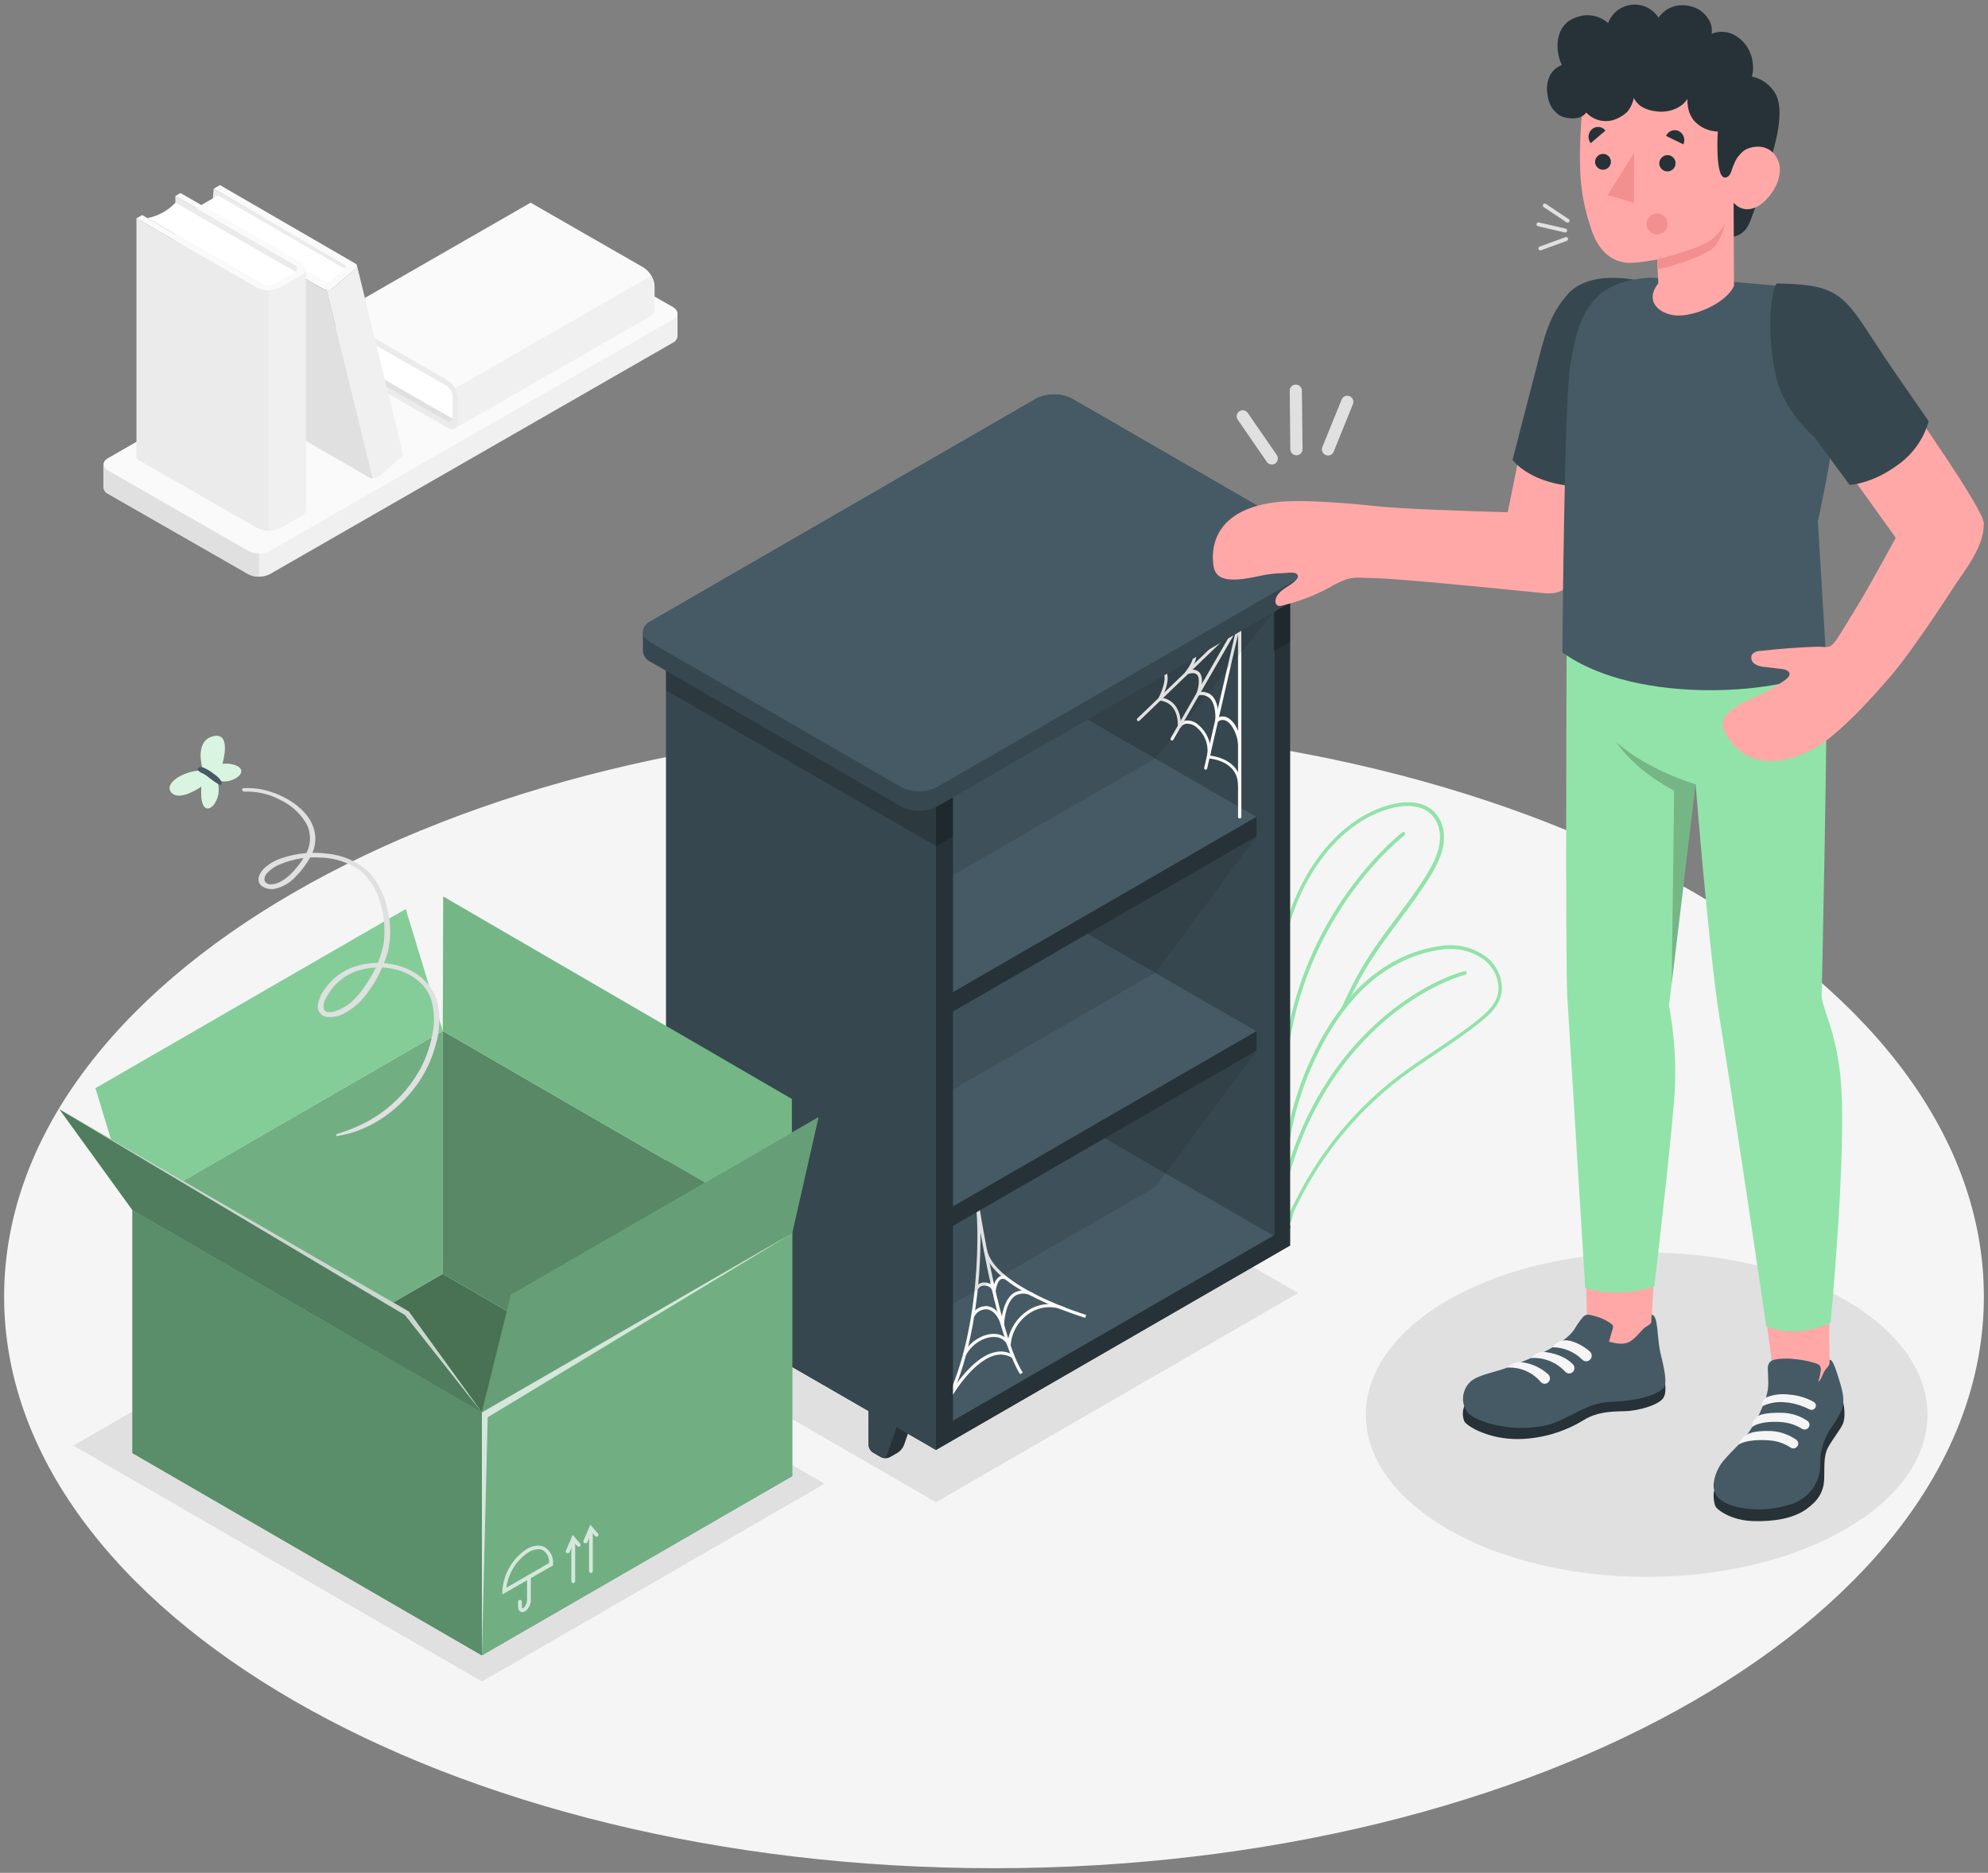 <svg width="241" height="227" viewBox="0 0 241 227" fill="none" xmlns="http://www.w3.org/2000/svg">
<rect x="0" y="0" width="241" height="227" fill="#808080" stroke="none"/>
<path d="M120.5 226.441C186.774 226.441 240.5 195.421 240.5 157.156C240.5 118.891 186.774 87.871 120.5 87.871C54.226 87.871 0.5 118.891 0.5 157.156C0.5 195.421 54.226 226.441 120.5 226.441Z" fill="#F5F5F5"/>
<path d="M199.621 191.128C218.423 191.128 233.664 182.328 233.664 171.472C233.664 160.617 218.423 151.816 199.621 151.816C180.82 151.816 165.578 160.617 165.578 171.472C165.578 182.328 180.82 191.128 199.621 191.128Z" fill="#E0E0E0"/>
<path d="M113.466 182.077L75.062 159.897L118.959 134.555L157.368 156.73L113.466 182.077Z" fill="#E0E0E0"/>
<path d="M8.895 175.215L58.427 203.811L99.972 179.831L50.44 151.234L8.895 175.215Z" fill="#E0E0E0"/>
<path d="M82.132 40.806V37.99C82.111 37.828 82.049 37.673 81.95 37.542C81.852 37.411 81.722 37.307 81.572 37.241L64.573 27.489C64.168 27.286 63.721 27.18 63.267 27.18C62.814 27.18 62.367 27.286 61.962 27.489L13.108 55.54C12.958 55.606 12.827 55.71 12.729 55.841C12.631 55.972 12.568 56.127 12.547 56.29V59.105C12.568 59.268 12.63 59.422 12.728 59.554C12.827 59.685 12.957 59.789 13.108 59.855L30.101 69.591C30.506 69.794 30.954 69.9 31.407 69.9C31.86 69.9 32.307 69.794 32.713 69.591L81.566 41.54C81.717 41.474 81.847 41.371 81.946 41.239C82.044 41.108 82.107 40.953 82.127 40.79L82.132 40.806Z" fill="#F0F0F0"/>
<path d="M13.11 57.024L30.103 66.775C30.508 66.981 30.955 67.089 31.409 67.089C31.863 67.089 32.31 66.981 32.714 66.775L81.568 38.725C82.287 38.312 82.287 37.644 81.568 37.225L64.575 27.489C64.169 27.286 63.722 27.18 63.269 27.18C62.816 27.18 62.368 27.286 61.963 27.489L13.11 55.54C12.39 55.943 12.39 56.611 13.11 57.024Z" fill="#FAFAFA"/>
<path d="M31.407 67.091V69.901C30.953 69.908 30.504 69.801 30.101 69.59L13.108 59.864C12.957 59.798 12.827 59.695 12.728 59.563C12.63 59.432 12.568 59.277 12.547 59.114V56.294C12.557 56.18 12.594 56.07 12.654 55.973C12.455 56.335 12.603 56.753 13.108 57.044L30.101 66.78C30.503 66.993 30.952 67.101 31.407 67.091Z" fill="#E0E0E0"/>
<path d="M40.535 43.301L54.933 51.507L78.714 37.86L64.322 29.648L40.535 43.301Z" fill="#E0E0E0"/>
<path d="M55.097 50.881L41.209 42.909C41.57 41.732 41.543 40.47 41.133 39.309L54.934 47.193C54.934 47.193 55.199 48.065 55.097 50.881Z" fill="white"/>
<path d="M54.227 46.094C54.614 46.345 54.937 46.683 55.17 47.082C55.402 47.48 55.537 47.928 55.563 48.389V51.072C55.563 51.919 54.961 52.26 54.227 51.842L40.559 43.967V43.304L54.064 51.005C54.507 51.261 54.864 51.051 54.864 50.547V48.058C54.849 47.781 54.768 47.512 54.629 47.273C54.49 47.034 54.296 46.831 54.064 46.681L40.559 38.954V38.199L54.227 46.094Z" fill="#EBEBEB"/>
<path d="M40.559 38.219L64.325 24.566L78.008 32.42C78.397 32.671 78.721 33.01 78.953 33.41C79.185 33.81 79.32 34.259 79.345 34.721V37.419C79.363 37.584 79.336 37.75 79.267 37.901C79.198 38.052 79.089 38.181 78.952 38.275L55.17 51.928C55.305 51.832 55.411 51.703 55.479 51.552C55.547 51.402 55.574 51.236 55.558 51.072V48.384C55.533 47.923 55.399 47.474 55.167 47.075C54.934 46.676 54.611 46.338 54.222 46.089L40.559 38.219Z" fill="#FAFAFA"/>
<path d="M55.168 47.066C55.41 47.459 55.546 47.909 55.561 48.371V51.059C55.577 51.224 55.55 51.389 55.482 51.54C55.414 51.69 55.307 51.82 55.173 51.916L78.955 38.263C79.092 38.169 79.2 38.04 79.269 37.889C79.339 37.738 79.366 37.571 79.347 37.406V34.724C79.333 34.262 79.197 33.812 78.955 33.418L55.168 47.066Z" fill="#F0F0F0"/>
<path d="M25.899 22.879L25.762 24.695L41.837 33.319L42.199 32.258L25.899 22.879Z" fill="#EBEBEB"/>
<path d="M41.986 32.682L26.415 23.695L23.707 25.256L39.584 34.543L41.986 32.682Z" fill="white"/>
<path d="M36.663 33.578L35.133 51.622C35.14 51.826 35.197 52.025 35.297 52.202C35.397 52.38 35.538 52.531 35.709 52.642L44.741 57.87C44.886 57.95 45.046 57.995 45.211 58.002L39.6 35.149C39.437 35.14 39.277 35.096 39.131 35.022L38.484 34.644L36.663 33.578Z" fill="#E0E0E0"/>
<path d="M40.272 35.002L41.883 33.62L43.062 32.6C43.184 32.406 43.327 32.263 43.25 32.09L48.789 54.775C48.865 54.933 48.886 55.285 48.666 55.418L45.877 57.804C45.666 57.916 45.426 57.962 45.188 57.937L39.578 35.084C39.812 35.124 40.053 35.096 40.272 35.002Z" fill="#F0F0F0"/>
<path d="M43.069 31.94C43.386 32.124 43.309 32.328 43.069 32.603L40.274 34.995C40.096 35.088 39.899 35.137 39.698 35.137C39.497 35.137 39.3 35.088 39.122 34.995L36.663 33.577C36.342 33.394 36.286 33.129 36.536 32.986C36.7 32.919 36.877 32.891 37.054 32.903C37.231 32.916 37.403 32.968 37.556 33.057L39.494 34.179C39.553 34.209 39.619 34.225 39.685 34.225C39.752 34.225 39.817 34.209 39.877 34.179L41.917 32.404C42.024 32.343 42.024 32.246 41.917 32.185L25.902 22.877L26.667 22.434L43.069 31.94Z" fill="#FAFAFA"/>
<path d="M21.258 23.754L36.573 32.597V61.739L21.258 52.891V23.754Z" fill="#EBEBEB"/>
<path d="M36.08 33.085L21.259 24.578C20.352 25.539 19.165 26.189 17.867 26.435L32.566 34.906C32.566 34.906 33.514 34.681 36.08 33.085Z" fill="white"/>
<path d="M31.143 34.879C31.585 35.1 32.072 35.215 32.566 35.215C33.06 35.215 33.547 35.1 33.989 34.879L36.478 33.42C37.263 32.966 37.263 32.237 36.478 31.783L21.876 23.398L21.259 23.755L35.626 32.053C35.732 32.084 35.825 32.149 35.891 32.237C35.957 32.325 35.993 32.432 35.993 32.543C35.993 32.653 35.957 32.761 35.891 32.849C35.825 32.937 35.732 33.002 35.626 33.032L33.305 34.369C33.04 34.502 32.748 34.571 32.451 34.571C32.154 34.571 31.862 34.502 31.597 34.369L17.235 26.066L16.531 26.469L31.143 34.879Z" fill="#FAFAFA"/>
<path d="M16.539 26.469V55.606L31.146 63.99C31.587 64.211 32.075 64.326 32.569 64.326C33.063 64.326 33.55 64.211 33.992 63.99L36.491 62.557C36.653 62.485 36.793 62.371 36.896 62.227C37 62.082 37.062 61.913 37.077 61.736V32.599C37.061 32.776 36.997 32.946 36.892 33.09C36.787 33.234 36.645 33.346 36.48 33.415L33.992 34.879C33.55 35.1 33.063 35.215 32.569 35.215C32.075 35.215 31.587 35.1 31.146 34.879L16.539 26.469Z" fill="#EBEBEB"/>
<path d="M32.565 35.188C33.06 35.198 33.55 35.082 33.988 34.852L36.477 33.414C36.639 33.343 36.779 33.23 36.883 33.087C36.986 32.943 37.048 32.774 37.063 32.598V61.734C37.048 61.911 36.986 62.081 36.883 62.225C36.779 62.37 36.639 62.484 36.477 62.556L33.978 63.989C33.539 64.219 33.05 64.335 32.555 64.325L32.565 35.188Z" fill="#F0F0F0"/>
<path d="M155.603 140.964C155.527 139.673 155.353 138.128 155.144 136.333C154.364 129.519 153.298 120.186 156.123 111.245C157.842 105.804 161.983 99.352 168.45 97.562C169.888 97.164 173.367 96.578 174.703 99.663C174.891 100.109 175.003 100.583 175.034 101.066C175.172 103.024 174.29 104.753 173.311 106.329C172.183 108.16 170.878 109.899 169.613 111.592C168.42 113.194 167.18 114.846 166.099 116.56C164.931 118.422 163.908 120.37 163.039 122.389L162.626 122.211C163.493 120.172 164.516 118.202 165.686 116.32C166.772 114.591 168.017 112.928 169.22 111.322C170.475 109.639 171.77 107.905 172.892 106.094C173.831 104.564 174.677 102.927 174.55 101.096C174.522 100.664 174.422 100.24 174.254 99.842C173.061 97.082 169.858 97.633 168.537 97.995C162.243 99.74 158.199 106.053 156.516 111.378C153.721 120.232 154.782 129.509 155.557 136.282C155.761 138.082 155.94 139.638 156.016 140.938L155.603 140.964Z" fill="#92E3A9"/>
<path d="M156.064 148.381C156.03 148.385 155.996 148.385 155.962 148.381C155.864 148.362 155.772 148.32 155.693 148.259C155.614 148.198 155.551 148.119 155.508 148.029C155.419 147.776 155.419 147.501 155.508 147.248C155.58 146.76 155.58 146.263 155.508 145.774C155.508 145.499 155.462 145.208 155.462 144.948V141.781C155.87 136.092 157.537 130.564 160.343 125.598C162.832 121.268 165.586 118.387 169.013 116.52C170.861 115.505 172.887 114.856 174.98 114.608C176.828 114.404 178.686 114.894 180.193 115.985C181.748 117.214 182.447 119.32 181.86 120.988C181.447 122.156 180.504 123.028 179.54 123.819C177.821 125.221 175.944 126.476 174.134 127.69C172.629 128.71 171.074 129.73 169.62 130.852C165.173 134.284 161.443 138.555 158.64 143.423C158.181 144.214 157.747 145.03 157.349 145.846L157.186 146.167C157.027 146.459 156.887 146.76 156.768 147.07C156.742 147.136 156.717 147.274 156.681 147.432C156.655 147.723 156.563 148.004 156.411 148.253C156.315 148.337 156.192 148.383 156.064 148.381ZM175.715 115.031C175.485 115.031 175.256 115.031 175.021 115.062C172.989 115.299 171.023 115.929 169.233 116.918C165.887 118.739 163.189 121.569 160.741 125.823C157.972 130.727 156.326 136.184 155.921 141.801V144.938C155.921 145.183 155.921 145.448 155.967 145.729C156.049 146.263 156.049 146.806 155.967 147.34C155.912 147.506 155.912 147.685 155.967 147.85C155.98 147.876 155.999 147.899 156.022 147.916C156.045 147.934 156.071 147.946 156.1 147.952C156.191 147.764 156.253 147.562 156.283 147.355C156.308 147.214 156.342 147.074 156.385 146.937C156.51 146.61 156.656 146.291 156.824 145.984L156.982 145.667C157.39 144.841 157.829 144.02 158.288 143.219C159.241 141.569 160.299 139.981 161.455 138.466C163.74 135.481 166.406 132.808 169.386 130.515C170.854 129.393 172.415 128.347 173.925 127.338C175.73 126.129 177.592 124.879 179.3 123.492C180.208 122.753 181.1 121.921 181.478 120.86C181.988 119.366 181.361 117.474 179.948 116.357C178.728 115.448 177.235 114.98 175.715 115.031Z" fill="#92E3A9"/>
<path d="M155.68 144.024H155.624C155.595 144.017 155.568 144.005 155.544 143.988C155.52 143.971 155.5 143.949 155.485 143.923C155.469 143.898 155.459 143.87 155.455 143.841C155.451 143.812 155.453 143.782 155.461 143.754C159.668 126.974 171.301 119.487 177.513 117.707C177.57 117.692 177.631 117.699 177.682 117.727C177.734 117.756 177.772 117.804 177.789 117.86C177.805 117.918 177.798 117.979 177.769 118.032C177.74 118.084 177.693 118.123 177.636 118.141C171.516 119.89 160.056 127.28 155.899 143.861C155.885 143.908 155.856 143.949 155.816 143.978C155.777 144.008 155.729 144.024 155.68 144.024Z" fill="#92E3A9"/>
<path d="M155.655 130.256C155.595 130.251 155.539 130.223 155.5 130.177C155.461 130.131 155.442 130.072 155.446 130.012C156.787 111.891 168.64 101.961 169.986 100.895C170.009 100.876 170.035 100.862 170.064 100.853C170.092 100.845 170.122 100.842 170.152 100.845C170.182 100.848 170.21 100.858 170.236 100.873C170.262 100.887 170.285 100.907 170.302 100.931C170.321 100.954 170.335 100.981 170.343 101.009C170.351 101.037 170.354 101.067 170.35 101.096C170.347 101.126 170.338 101.154 170.324 101.18C170.309 101.206 170.29 101.229 170.267 101.247C168.936 102.303 157.221 112.115 155.9 130.047C155.893 130.107 155.864 130.162 155.819 130.201C155.773 130.239 155.715 130.259 155.655 130.256Z" fill="#92E3A9"/>
<path d="M154.236 67.056L125.874 50.69C125.655 50.532 125.398 50.435 125.129 50.409C124.86 50.383 124.59 50.429 124.344 50.542L122.304 51.72C122.08 51.876 121.902 52.089 121.788 52.338C121.674 52.586 121.628 52.861 121.657 53.132V130.761C121.698 131.517 121.918 132.253 122.297 132.909C122.676 133.565 123.205 134.122 123.839 134.535L152.196 150.881C152.415 151.039 152.672 151.137 152.94 151.163C153.209 151.19 153.48 151.146 153.726 151.034L155.766 149.851C155.988 149.694 156.163 149.48 156.275 149.233C156.387 148.986 156.432 148.713 156.403 148.443V70.83C156.364 70.075 156.147 69.34 155.77 68.684C155.394 68.028 154.868 67.47 154.236 67.056Z" fill="#263238"/>
<path d="M127.767 132.094L125.727 133.272V139.729C125.737 139.918 125.792 140.102 125.887 140.266C125.981 140.43 126.113 140.569 126.272 140.672L127.226 141.223C127.395 141.309 127.582 141.353 127.772 141.353C127.961 141.353 128.148 141.309 128.317 141.223L129.271 140.672C129.61 140.453 129.872 140.134 130.021 139.759L131.862 134.455L127.767 132.094Z" fill="#263238"/>
<path d="M125.727 139.734C125.737 139.923 125.792 140.107 125.887 140.271C125.981 140.435 126.113 140.574 126.272 140.678L127.226 141.228C127.292 141.268 127.366 141.293 127.443 141.3C127.519 141.307 127.597 141.297 127.669 141.27C127.741 141.243 127.806 141.2 127.859 141.144C127.912 141.088 127.952 141.021 127.976 140.948L129.807 135.639L125.727 133.277V139.734Z" fill="#37474F"/>
<path d="M148.228 143.871L146.188 145.054V151.506C146.197 151.695 146.251 151.88 146.345 152.045C146.439 152.21 146.57 152.35 146.728 152.455L147.687 153.005C147.855 153.091 148.041 153.135 148.23 153.135C148.419 153.135 148.605 153.091 148.773 153.005L149.732 152.455C150.071 152.236 150.333 151.917 150.482 151.542L152.318 146.232L148.228 143.871Z" fill="#263238"/>
<path d="M146.188 151.51C146.197 151.7 146.251 151.884 146.345 152.049C146.439 152.214 146.57 152.354 146.728 152.459L147.687 153.01C147.753 153.05 147.827 153.074 147.904 153.081C147.98 153.088 148.058 153.078 148.13 153.051C148.202 153.024 148.267 152.981 148.32 152.925C148.373 152.87 148.413 152.802 148.437 152.729L150.278 147.42L146.198 145.059L146.188 151.51Z" fill="#37474F"/>
<path d="M123.973 51.934L152.33 68.254C152.965 68.668 153.493 69.226 153.872 69.883C154.251 70.539 154.471 71.276 154.512 72.033V149.661C154.566 149.934 154.534 150.217 154.419 150.47C154.304 150.723 154.113 150.934 153.872 151.073C153.631 151.212 153.353 151.272 153.076 151.244C152.8 151.217 152.539 151.104 152.33 150.921L123.973 134.57C123.339 134.157 122.811 133.599 122.433 132.944C122.054 132.288 121.836 131.552 121.795 130.796V53.188C121.741 52.916 121.773 52.633 121.888 52.381C122.002 52.128 122.193 51.917 122.434 51.779C122.674 51.64 122.952 51.58 123.228 51.608C123.504 51.636 123.765 51.75 123.973 51.934Z" fill="#37474F"/>
<path d="M82.793 158.037L113.465 175.745L156.408 150.953L154.363 149.77L123.691 132.062L82.793 155.676V158.037Z" fill="#455A64"/>
<path d="M113.465 175.747V173.385L156.408 148.594V150.955L113.465 175.747Z" fill="#263238"/>
<path d="M113.659 172.312L113.348 172.103C118.789 163.867 118.754 149.637 118.31 146.067C118.274 145.828 118.249 145.68 118.244 145.624L118.616 145.562C118.616 145.675 118.657 145.807 118.677 145.965C119.075 148.49 121.324 162.204 123.986 166.366L123.67 166.57C121.564 163.301 119.764 154.477 118.861 149.388C118.917 155.166 118.075 165.667 113.659 172.312Z" fill="#FAFAFA"/>
<path d="M131.568 159.736C131.104 159.598 120.261 156.314 119.262 151.53L119.634 151.453C120.583 156.018 131.563 159.343 131.675 159.379L131.568 159.736Z" fill="#FAFAFA"/>
<path d="M120.628 157.792L120.353 156.624C120.315 156.41 120.206 156.215 120.043 156.07C119.88 155.926 119.673 155.841 119.455 155.829C119.275 155.803 119.092 155.832 118.93 155.913C118.768 155.994 118.634 156.123 118.547 156.283L118.195 156.135C118.313 155.902 118.501 155.711 118.732 155.588C118.963 155.466 119.226 155.418 119.486 155.451C119.673 155.463 119.856 155.515 120.022 155.603C120.189 155.691 120.334 155.813 120.45 155.961C120.511 155.478 120.758 155.037 121.138 154.732C121.282 154.657 121.444 154.62 121.606 154.626C121.769 154.631 121.927 154.678 122.066 154.763L121.898 155.1C121.813 155.045 121.715 155.013 121.614 155.007C121.514 155 121.413 155.02 121.322 155.064C120.888 155.309 120.72 156.252 120.694 156.594L120.628 157.792Z" fill="#FAFAFA"/>
<path d="M121.692 161.691L121.355 160.63C120.973 159.431 120.335 158.743 119.581 158.697C119.265 158.691 118.955 158.777 118.688 158.944C118.42 159.112 118.208 159.354 118.076 159.64L117.734 159.477C117.896 159.119 118.16 158.817 118.493 158.609C118.826 158.401 119.214 158.297 119.606 158.309C120.06 158.335 120.84 158.58 121.422 159.763C121.549 158.829 121.932 157.33 122.916 156.703C123.269 156.509 123.667 156.41 124.069 156.414C124.472 156.419 124.867 156.527 125.216 156.728L125.058 157.07C124.766 156.897 124.434 156.802 124.095 156.794C123.756 156.786 123.42 156.865 123.12 157.024C121.809 157.84 121.723 160.538 121.723 160.569L121.692 161.691Z" fill="#FAFAFA"/>
<path d="M117.087 164.279L116.75 164.105C117.505 162.652 119.162 161.606 120.601 161.678C120.906 161.681 121.206 161.753 121.48 161.888C121.753 162.023 121.993 162.218 122.182 162.458C122.32 161.724 122.606 161.026 123.021 160.405C123.437 159.785 123.973 159.255 124.599 158.847C125.271 158.401 126.045 158.135 126.849 158.075C127.653 158.016 128.459 158.164 129.189 158.505L129.041 158.847C128.369 158.536 127.628 158.401 126.889 158.457C126.15 158.512 125.437 158.755 124.818 159.163C124.157 159.592 123.605 160.169 123.206 160.85C122.808 161.53 122.574 162.294 122.523 163.08V164.044L122.166 163.146C122.048 162.827 121.835 162.552 121.556 162.357C121.278 162.162 120.946 162.057 120.606 162.055C119.285 161.989 117.78 162.948 117.087 164.279Z" fill="#FAFAFA"/>
<path d="M115.015 169.907L114.684 169.724C115.143 168.887 117.586 164.685 120.477 163.925C120.885 163.808 121.314 163.779 121.734 163.839C122.154 163.9 122.557 164.049 122.915 164.277L122.721 164.598C122.405 164.398 122.051 164.267 121.681 164.214C121.311 164.16 120.934 164.185 120.574 164.287C118.453 164.848 116.26 167.663 115.015 169.907Z" fill="#FAFAFA"/>
<path d="M152.317 124.985V127.346L113.465 149.776L82.793 132.069V129.708L121.645 107.277L152.317 124.985Z" fill="#263238"/>
<path d="M152.317 124.985L113.465 147.415L82.793 129.708L121.645 107.277L152.317 124.985Z" fill="#455A64"/>
<path d="M152.317 99.01V101.366L113.465 123.801L82.793 106.088V103.732L121.645 81.297L152.317 99.01Z" fill="#263238"/>
<path d="M152.317 99.01L113.465 121.44L82.793 103.732L121.645 81.297L152.317 99.01Z" fill="#455A64"/>
<path d="M113.335 90.648L84.979 74.302C84.76 74.144 84.503 74.046 84.234 74.019C83.966 73.992 83.695 74.037 83.449 74.149C83.082 74.358 81.776 75.118 81.409 75.327C81.186 75.484 81.008 75.698 80.895 75.946C80.782 76.194 80.738 76.468 80.766 76.74V154.348C80.808 155.104 81.027 155.84 81.406 156.496C81.786 157.152 82.314 157.709 82.949 158.122L111.306 174.473C111.524 174.631 111.781 174.729 112.05 174.756C112.319 174.782 112.59 174.738 112.836 174.626C113.203 174.412 114.519 173.657 114.876 173.438C115.1 173.282 115.279 173.07 115.394 172.823C115.509 172.575 115.555 172.301 115.528 172.03V94.427C115.486 93.669 115.266 92.931 114.885 92.275C114.504 91.618 113.973 91.06 113.335 90.648Z" fill="#263238"/>
<path opacity="0.2" d="M113.466 102.565L115.516 101.382V94.293L113.461 95.476L113.466 102.565Z" fill="black"/>
<path opacity="0.2" d="M154.368 78.947L156.419 77.769V70.68L154.363 71.863L154.368 78.947Z" fill="black"/>
<path d="M86.884 155.688L84.844 156.866V163.322C84.854 163.511 84.909 163.695 85.004 163.859C85.099 164.023 85.231 164.163 85.389 164.266L86.343 164.817C86.512 164.902 86.699 164.947 86.889 164.947C87.079 164.947 87.265 164.902 87.435 164.817L88.388 164.266C88.726 164.048 88.988 163.731 89.138 163.358L90.979 158.049L86.884 155.688Z" fill="#263238"/>
<path d="M84.84 163.316C84.85 163.505 84.905 163.689 85 163.853C85.095 164.017 85.227 164.156 85.385 164.26L86.339 164.81C86.405 164.85 86.479 164.875 86.556 164.882C86.633 164.889 86.71 164.879 86.782 164.852C86.854 164.825 86.919 164.782 86.972 164.726C87.026 164.67 87.066 164.603 87.089 164.53L88.93 159.221L84.85 156.859L84.84 163.316Z" fill="#37474F"/>
<path d="M107.333 167.492L105.293 168.67V175.127C105.302 175.316 105.356 175.5 105.45 175.664C105.544 175.828 105.675 175.967 105.834 176.071L106.792 176.621C106.961 176.707 107.147 176.751 107.336 176.751C107.524 176.751 107.71 176.707 107.879 176.621L108.838 176.071C109.174 175.851 109.435 175.534 109.587 175.163L111.423 169.854L107.333 167.492Z" fill="#263238"/>
<path d="M105.293 175.097C105.302 175.286 105.356 175.47 105.45 175.634C105.544 175.798 105.675 175.937 105.834 176.041L106.792 176.592C106.858 176.632 106.932 176.656 107.009 176.663C107.086 176.67 107.163 176.66 107.235 176.633C107.307 176.606 107.372 176.563 107.426 176.507C107.479 176.452 107.519 176.384 107.542 176.311L109.378 171.002L105.298 168.641L105.293 175.097Z" fill="#37474F"/>
<path d="M82.926 75.488L111.288 91.834C111.922 92.249 112.45 92.807 112.828 93.463C113.206 94.12 113.425 94.856 113.466 95.613V175.756C113.466 175.756 111.89 174.823 111.288 174.476L82.931 158.125C82.296 157.712 81.768 157.155 81.389 156.499C81.01 155.843 80.79 155.107 80.749 154.351V76.743C80.694 76.471 80.726 76.188 80.841 75.935C80.955 75.682 81.146 75.472 81.387 75.333C81.627 75.195 81.905 75.135 82.181 75.163C82.458 75.191 82.718 75.305 82.926 75.488Z" fill="#37474F"/>
<path opacity="0.2" d="M111.288 91.834L82.926 75.488C82.718 75.305 82.458 75.191 82.181 75.163C81.905 75.135 81.627 75.195 81.387 75.333C81.146 75.472 80.955 75.682 80.841 75.935C80.726 76.188 80.694 76.471 80.749 76.743V83.674L113.466 102.544V95.613C113.425 94.856 113.206 94.12 112.828 93.463C112.45 92.807 111.922 92.249 111.288 91.834Z" fill="black"/>
<path d="M150.271 99.199C150.222 99.198 150.175 99.178 150.139 99.143C150.104 99.108 150.084 99.06 150.083 99.011V75.724L127.872 88.545C127.851 88.559 127.828 88.568 127.803 88.572C127.779 88.576 127.754 88.575 127.73 88.568C127.706 88.562 127.683 88.551 127.664 88.535C127.644 88.52 127.628 88.501 127.617 88.479C127.604 88.457 127.595 88.434 127.592 88.409C127.588 88.384 127.59 88.359 127.596 88.335C127.602 88.311 127.613 88.288 127.628 88.268C127.643 88.248 127.662 88.231 127.683 88.219L150.205 75.234C150.233 75.216 150.266 75.207 150.3 75.207C150.333 75.207 150.366 75.216 150.394 75.234C150.422 75.251 150.445 75.275 150.461 75.303C150.478 75.332 150.486 75.364 150.486 75.397V99.011C150.486 99.038 150.48 99.064 150.469 99.089C150.458 99.114 150.442 99.136 150.422 99.154C150.401 99.172 150.377 99.185 150.352 99.193C150.326 99.201 150.298 99.203 150.271 99.199Z" fill="#FAFAFA"/>
<path d="M146.181 93.289H146.125C146.077 93.278 146.034 93.248 146.007 93.206C145.981 93.164 145.972 93.113 145.982 93.065L149.787 76.586L142.239 89.658C142.227 89.68 142.211 89.699 142.192 89.714C142.173 89.73 142.15 89.741 142.127 89.748C142.103 89.754 142.078 89.756 142.053 89.753C142.029 89.75 142.005 89.742 141.984 89.729C141.962 89.717 141.943 89.701 141.927 89.681C141.912 89.661 141.9 89.638 141.893 89.614C141.887 89.59 141.885 89.565 141.888 89.54C141.892 89.515 141.9 89.491 141.912 89.469L150.073 75.301C150.096 75.262 150.132 75.233 150.175 75.218C150.218 75.203 150.265 75.204 150.307 75.219C150.349 75.237 150.383 75.268 150.404 75.308C150.425 75.349 150.43 75.395 150.419 75.439L146.339 93.151C146.33 93.188 146.31 93.22 146.282 93.245C146.254 93.27 146.218 93.285 146.181 93.289Z" fill="#FAFAFA"/>
<path d="M138.009 87.414C137.983 87.414 137.957 87.409 137.933 87.398C137.909 87.388 137.888 87.372 137.871 87.353C137.836 87.318 137.816 87.27 137.816 87.22C137.816 87.171 137.836 87.123 137.871 87.088L150.142 75.281C150.177 75.246 150.225 75.227 150.274 75.227C150.324 75.227 150.372 75.246 150.407 75.281C150.442 75.317 150.462 75.366 150.462 75.416C150.462 75.467 150.442 75.515 150.407 75.551L138.136 87.353C138.12 87.371 138.1 87.386 138.078 87.396C138.057 87.407 138.033 87.413 138.009 87.414Z" fill="#FAFAFA"/>
<path d="M150.275 95.426C150.225 95.424 150.178 95.404 150.143 95.369C150.108 95.334 150.088 95.287 150.086 95.237C150.086 92.146 146.639 91.937 146.491 91.932C146.463 91.93 146.436 91.922 146.411 91.909C146.387 91.896 146.365 91.878 146.348 91.856C146.332 91.834 146.321 91.809 146.316 91.783C146.31 91.756 146.311 91.729 146.317 91.703C146.443 91.071 146.401 90.418 146.194 89.808C145.987 89.199 145.623 88.654 145.139 88.23C144.962 88.053 144.75 87.916 144.516 87.828C144.282 87.74 144.032 87.703 143.783 87.719C143.65 87.742 143.523 87.793 143.411 87.869C143.299 87.944 143.205 88.043 143.135 88.158C143.114 88.195 143.08 88.224 143.04 88.24C143.001 88.256 142.957 88.257 142.916 88.245C142.875 88.232 142.84 88.206 142.815 88.171C142.791 88.136 142.78 88.094 142.783 88.051C142.783 87.934 142.992 85.185 140.575 84.915C140.544 84.911 140.514 84.899 140.488 84.882C140.462 84.864 140.441 84.84 140.427 84.812C140.413 84.786 140.406 84.756 140.406 84.726C140.406 84.696 140.413 84.666 140.427 84.639C140.427 84.639 141.498 82.635 141.085 81.65C141.037 81.535 140.963 81.432 140.868 81.351C140.773 81.269 140.66 81.211 140.539 81.181C140.515 81.175 140.492 81.164 140.473 81.148C140.453 81.133 140.437 81.113 140.425 81.091C140.413 81.069 140.405 81.045 140.403 81.02C140.401 80.996 140.404 80.97 140.411 80.947C140.427 80.899 140.46 80.86 140.503 80.836C140.547 80.812 140.598 80.806 140.646 80.819C140.822 80.864 140.984 80.95 141.121 81.07C141.257 81.189 141.364 81.339 141.431 81.508C141.824 82.441 141.161 83.986 140.876 84.568C142.752 84.93 143.099 86.7 143.15 87.577C143.318 87.458 143.509 87.376 143.711 87.337C144.018 87.307 144.327 87.347 144.616 87.454C144.905 87.561 145.166 87.732 145.379 87.954C145.886 88.401 146.274 88.967 146.508 89.601C146.742 90.234 146.815 90.916 146.72 91.585C147.546 91.692 150.464 92.269 150.459 95.247C150.456 95.295 150.436 95.339 150.402 95.372C150.368 95.406 150.322 95.425 150.275 95.426Z" fill="#FAFAFA"/>
<path d="M150.273 90.341C150.225 90.341 150.18 90.323 150.145 90.291C150.11 90.259 150.088 90.215 150.084 90.167C150.003 89.086 149.375 87.689 148.585 87.342C148.428 87.272 148.255 87.249 148.085 87.276C147.916 87.304 147.758 87.379 147.631 87.495C147.6 87.515 147.564 87.526 147.527 87.526C147.49 87.526 147.453 87.515 147.422 87.495C147.39 87.477 147.363 87.45 147.346 87.418C147.329 87.385 147.322 87.348 147.325 87.311C147.325 87.311 147.493 85.399 146.632 84.608C146.445 84.452 146.223 84.343 145.985 84.29C145.747 84.237 145.5 84.241 145.265 84.302C145.232 84.309 145.198 84.307 145.167 84.296C145.136 84.286 145.108 84.266 145.086 84.241C145.064 84.216 145.05 84.185 145.043 84.151C145.037 84.118 145.04 84.084 145.051 84.052C145.224 83.578 145.561 82.247 145.107 81.773C144.892 81.553 144.5 81.533 143.934 81.717C143.895 81.729 143.853 81.729 143.815 81.716C143.776 81.704 143.743 81.679 143.719 81.645C143.696 81.612 143.684 81.573 143.684 81.533C143.684 81.493 143.696 81.454 143.719 81.421C144.036 81.023 144.816 79.86 144.622 79.304C144.59 79.228 144.538 79.161 144.472 79.11C144.406 79.06 144.327 79.028 144.245 79.019C144.221 79.013 144.198 79.002 144.178 78.987C144.158 78.972 144.141 78.954 144.128 78.933C144.115 78.911 144.107 78.888 144.103 78.863C144.1 78.838 144.101 78.813 144.107 78.789C144.112 78.765 144.121 78.742 144.136 78.721C144.15 78.701 144.168 78.684 144.189 78.671C144.21 78.658 144.234 78.65 144.258 78.646C144.283 78.643 144.308 78.645 144.331 78.651C144.475 78.672 144.61 78.73 144.723 78.82C144.837 78.909 144.925 79.027 144.979 79.161C145.188 79.768 144.678 80.692 144.321 81.201C144.505 81.158 144.697 81.159 144.88 81.207C145.063 81.254 145.232 81.345 145.372 81.472C145.933 82.053 145.663 83.282 145.494 83.859C145.743 83.829 145.995 83.852 146.234 83.927C146.473 84.002 146.694 84.126 146.881 84.292C147.641 84.986 147.723 86.332 147.713 86.949C147.872 86.874 148.046 86.835 148.223 86.835C148.399 86.835 148.573 86.874 148.733 86.949C149.697 87.373 150.365 88.877 150.462 90.096C150.464 90.121 150.461 90.145 150.453 90.169C150.446 90.192 150.433 90.214 150.417 90.232C150.401 90.251 150.381 90.266 150.359 90.277C150.337 90.287 150.313 90.294 150.288 90.295L150.273 90.341Z" fill="#FAFAFA"/>
<path d="M161.26 67.139C161.236 66.868 161.14 66.609 160.982 66.387C160.825 66.166 160.611 65.991 160.363 65.879L129.961 48.325C129.285 47.983 128.538 47.805 127.781 47.805C127.023 47.805 126.276 47.983 125.601 48.325L78.843 75.325C78.595 75.436 78.381 75.611 78.223 75.833C78.065 76.054 77.969 76.314 77.945 76.584V78.946C77.969 79.216 78.065 79.476 78.223 79.697C78.381 79.919 78.595 80.094 78.843 80.206L109.245 97.755C109.92 98.099 110.667 98.279 111.425 98.279C112.183 98.279 112.93 98.099 113.605 97.755L160.363 70.76C160.611 70.649 160.825 70.473 160.982 70.252C161.14 70.031 161.236 69.771 161.26 69.5V67.139Z" fill="#37474F"/>
<path d="M109.242 95.394L78.84 77.844C77.637 77.145 77.637 76.018 78.84 75.325L125.598 48.325C126.274 47.983 127.021 47.805 127.778 47.805C128.536 47.805 129.282 47.983 129.958 48.325L160.36 65.879C161.569 66.578 161.569 67.7 160.36 68.399L113.602 95.394C112.927 95.738 112.18 95.917 111.422 95.917C110.664 95.917 109.917 95.738 109.242 95.394Z" fill="#455A64"/>
<path opacity="0.1" d="M154.364 74.215L140.053 91.927L115.517 106.096L115.512 96.65L154.364 74.215Z" fill="black"/>
<path opacity="0.1" d="M152.322 101.371L140.056 117.9L115.52 132.074V122.623L152.322 101.371Z" fill="black"/>
<path opacity="0.1" d="M152.322 127.348L140.056 143.877L115.52 158.05V148.6L152.322 127.348Z" fill="black"/>
<path d="M96.034 178.913L58.416 200.635L16.055 176.119L53.673 154.402L96.034 178.913Z" fill="#92E3A9"/>
<path opacity="0.5" d="M96.034 178.913L58.416 200.635L16.055 176.119L53.673 154.402L96.034 178.913Z" fill="black"/>
<path d="M53.673 124.961V154.404L16.055 176.12V146.682L53.673 124.961Z" fill="#92E3A9"/>
<path opacity="0.23" d="M53.673 124.961V154.404L16.055 176.12V146.682L53.673 124.961Z" fill="black"/>
<path d="M58.416 171.195V200.637L16.055 176.121V146.684L58.416 171.195Z" fill="#92E3A9"/>
<path opacity="0.38" d="M58.416 171.195V200.637L16.055 176.121V146.684L58.416 171.195Z" fill="black"/>
<path d="M96.037 149.472V178.915L53.676 154.404V124.961L96.037 149.472Z" fill="#92E3A9"/>
<path opacity="0.4" d="M96.037 149.472V178.915L53.676 154.404V124.961L96.037 149.472Z" fill="black"/>
<path d="M96.036 178.915V149.473L58.418 171.194V200.637L96.036 178.915Z" fill="#92E3A9"/>
<path opacity="0.23" d="M96.036 178.915V149.473L58.418 171.194V200.637L96.036 178.915Z" fill="black"/>
<path d="M53.676 124.96L53.727 108.66L95.986 133.202L96.037 149.471L53.676 124.96Z" fill="#92E3A9"/>
<path opacity="0.2" d="M53.676 124.96L53.727 108.66L95.986 133.202L96.037 149.471L53.676 124.96Z" fill="black"/>
<path d="M58.418 171.192L61.947 156.933L99.224 135.41L96.036 149.471L58.418 171.192Z" fill="#92E3A9"/>
<path opacity="0.3" d="M58.418 171.192L61.947 156.933L99.224 135.41L96.036 149.471L58.418 171.192Z" fill="black"/>
<path d="M16.058 146.686L11.57 131.896L49.189 110.18L53.677 124.965L16.058 146.686Z" fill="#92E3A9"/>
<path opacity="0.1" d="M16.058 146.686L11.57 131.896L49.189 110.18L53.677 124.965L16.058 146.686Z" fill="black"/>
<path d="M16.057 146.686L7.203 134.461L49.57 158.972L58.418 171.197L16.057 146.686Z" fill="#92E3A9"/>
<path opacity="0.45" d="M16.057 146.686L7.203 134.461L49.57 158.972L58.418 171.197L16.057 146.686Z" fill="black"/>
<g opacity="0.7">
<path d="M69.496 191.88C69.435 191.88 69.376 191.856 69.332 191.813C69.288 191.77 69.263 191.712 69.262 191.651V186.469C69.263 186.407 69.288 186.348 69.332 186.305C69.376 186.261 69.434 186.236 69.496 186.234C69.558 186.236 69.616 186.261 69.659 186.305C69.702 186.349 69.726 186.408 69.726 186.469V191.651C69.726 191.712 69.702 191.77 69.659 191.813C69.616 191.856 69.557 191.88 69.496 191.88Z" fill="white"/>
<path d="M68.817 188.259C68.787 188.264 68.756 188.264 68.725 188.259C68.67 188.233 68.626 188.187 68.603 188.13C68.58 188.074 68.58 188.01 68.603 187.953L69.429 186.051L70.347 187.112C70.38 187.159 70.394 187.217 70.387 187.274C70.38 187.332 70.352 187.384 70.308 187.422C70.264 187.46 70.209 187.48 70.151 187.48C70.093 187.479 70.038 187.457 69.995 187.418L69.562 186.908L69.052 188.132C69.03 188.174 68.996 188.208 68.954 188.231C68.912 188.254 68.864 188.264 68.817 188.259Z" fill="white"/>
<path d="M71.636 190.66C71.574 190.659 71.516 190.634 71.473 190.59C71.43 190.546 71.406 190.487 71.406 190.426V185.249C71.406 185.188 71.43 185.13 71.474 185.087C71.516 185.044 71.575 185.02 71.636 185.02C71.697 185.02 71.755 185.044 71.798 185.087C71.841 185.13 71.865 185.188 71.865 185.249V190.421C71.866 190.451 71.861 190.482 71.849 190.511C71.838 190.539 71.822 190.566 71.8 190.588C71.779 190.61 71.753 190.628 71.725 190.64C71.697 190.653 71.667 190.66 71.636 190.66Z" fill="white"/>
<path d="M70.953 187.042C70.922 187.047 70.891 187.047 70.861 187.042C70.833 187.03 70.808 187.013 70.786 186.991C70.765 186.969 70.749 186.943 70.738 186.914C70.727 186.886 70.722 186.855 70.723 186.825C70.724 186.794 70.731 186.764 70.743 186.736L71.565 184.809L72.483 185.864C72.525 185.908 72.549 185.967 72.549 186.028C72.549 186.088 72.525 186.147 72.483 186.191C72.461 186.212 72.436 186.229 72.408 186.241C72.38 186.253 72.35 186.259 72.319 186.259C72.289 186.259 72.259 186.253 72.231 186.241C72.203 186.229 72.177 186.212 72.156 186.191L71.723 185.681L71.213 186.905C71.192 186.954 71.154 186.994 71.107 187.019C71.06 187.044 71.005 187.053 70.953 187.042Z" fill="white"/>
</g>
<g opacity="0.7">
<path d="M63.333 195.397C63.245 195.398 63.159 195.377 63.083 195.336C62.99 195.277 62.916 195.194 62.866 195.096C62.817 194.998 62.795 194.889 62.802 194.78V194.142C62.803 194.081 62.829 194.023 62.873 193.98C62.916 193.937 62.975 193.913 63.037 193.913C63.098 193.913 63.156 193.937 63.199 193.98C63.242 194.023 63.266 194.081 63.266 194.142V194.78C63.266 194.872 63.266 194.923 63.312 194.933C63.358 194.943 63.383 194.933 63.46 194.892C63.604 194.759 63.717 194.597 63.791 194.417C63.866 194.236 63.901 194.042 63.894 193.846V191.194C63.894 191.133 63.918 191.075 63.961 191.032C64.004 190.989 64.062 190.965 64.123 190.965C64.184 190.965 64.242 190.989 64.285 191.032C64.328 191.075 64.353 191.133 64.353 191.194V193.846C64.364 194.122 64.31 194.396 64.196 194.647C64.082 194.897 63.91 195.118 63.695 195.29C63.586 195.357 63.461 195.394 63.333 195.397Z" fill="white"/>
<path d="M60.898 193.256V192.858C60.959 191.837 61.258 190.844 61.77 189.958C62.283 189.073 62.996 188.319 63.851 187.758C64.688 187.279 65.483 187.207 66.095 187.564C66.422 187.788 66.682 188.096 66.849 188.455C67.016 188.814 67.083 189.211 67.044 189.605V189.737L60.898 193.256ZM65.239 187.779C64.83 187.797 64.433 187.92 64.086 188.136C63.353 188.618 62.732 189.253 62.266 189.996C61.799 190.74 61.498 191.575 61.383 192.445L66.57 189.446C66.592 189.151 66.537 188.855 66.411 188.587C66.285 188.319 66.092 188.088 65.851 187.916C65.662 187.818 65.451 187.77 65.239 187.779Z" fill="white"/>
</g>
<path opacity="0.7" d="M7.203 134.461L49.57 158.972L58.418 171.197L49.1 159.405L7.203 134.461Z" fill="white"/>
<path opacity="0.7" d="M96.036 149.473L58.418 171.194V200.637L59.122 171.786L96.036 149.473Z" fill="white"/>
<path d="M40.835 137.699C44.716 137.138 48.261 134.639 50.525 131.497C51.581 130.029 52.359 128.38 52.82 126.632C53.31 124.997 53.39 123.266 53.055 121.593C52.356 118.793 49.765 117.135 47.026 116.789C45.637 116.606 44.224 116.744 42.895 117.192C41.518 117.664 40.323 118.556 39.478 119.742C38.948 120.373 38.615 121.146 38.519 121.965C38.511 122.286 38.624 122.598 38.836 122.839C39.048 123.08 39.343 123.232 39.662 123.266C40.483 123.335 41.304 123.127 41.992 122.674C42.833 122.203 43.572 121.572 44.17 120.818C45.453 119.235 46.413 117.415 46.996 115.463C47.405 113.787 47.405 112.038 46.996 110.363C46.685 108.61 45.884 106.981 44.685 105.665C43.311 104.416 41.568 103.648 39.718 103.477C37.877 103.225 36.003 103.399 34.24 103.987C33.466 104.222 32.749 104.615 32.134 105.14C31.695 105.548 31.196 106.221 31.374 106.884C31.553 107.547 32.522 107.843 33.18 107.756C34.153 107.574 35.045 107.09 35.73 106.374C36.492 105.623 37.14 104.764 37.652 103.824C38.033 103.149 38.231 102.386 38.229 101.611C38.162 98.377 34.587 96.286 31.787 95.695C31.031 95.537 30.257 95.485 29.487 95.542C29.227 95.542 29.385 95.97 29.594 95.955C31.101 95.886 32.598 96.225 33.929 96.934C35.242 97.537 36.345 98.52 37.096 99.754C37.431 100.363 37.596 101.05 37.575 101.745C37.553 102.439 37.346 103.115 36.974 103.702C36.475 104.572 35.853 105.365 35.128 106.058C34.521 106.609 33.598 107.246 32.746 107.185C32.605 107.185 32.468 107.145 32.349 107.07C32.23 106.995 32.134 106.888 32.073 106.762C32.047 106.594 32.061 106.423 32.113 106.262C32.166 106.101 32.255 105.954 32.374 105.834C32.824 105.349 33.381 104.975 34.001 104.742C35.531 104.106 37.188 103.834 38.841 103.947C40.544 103.977 42.201 104.51 43.604 105.477C44.826 106.491 45.694 107.868 46.083 109.409C46.575 110.974 46.728 112.625 46.532 114.254C46.229 115.893 45.599 117.454 44.68 118.844C43.737 120.405 42.554 121.904 40.779 122.516C40.34 122.674 39.422 122.904 39.249 122.266C39.075 121.629 39.575 120.843 39.896 120.349C40.607 119.23 41.643 118.356 42.865 117.844C44.044 117.372 45.317 117.18 46.583 117.283C48.985 117.462 51.423 118.716 52.259 121.103C52.679 122.53 52.724 124.04 52.392 125.489C52.092 127.078 51.521 128.603 50.703 129.998C48.946 132.962 46.284 135.284 43.109 136.623C42.355 136.949 41.579 137.225 40.789 137.48C40.707 137.51 40.743 137.714 40.835 137.699Z" fill="#E0E0E0"/>
<path d="M24.622 93.418C22.581 93.27 19.771 94.876 20.771 96.049C21.771 97.222 24.423 95.325 24.423 95.325C24.423 95.325 24.173 97.697 25.04 97.967C25.907 98.237 27.08 95.973 26.213 94.525C26.631 94.689 27.084 94.746 27.53 94.689C27.976 94.632 28.4 94.463 28.763 94.198C29.997 93.29 28.692 92.433 26.952 92.586C26.952 92.586 28.197 88.506 25.682 89.287C24.423 89.669 23.979 91.143 24.622 93.418Z" fill="#92E3A9"/>
<path opacity="0.65" d="M24.622 93.418C22.581 93.27 19.771 94.876 20.771 96.049C21.771 97.222 24.423 95.325 24.423 95.325C24.423 95.325 24.173 97.697 25.04 97.967C25.907 98.237 27.08 95.973 26.213 94.525C26.631 94.689 27.084 94.746 27.53 94.689C27.976 94.632 28.4 94.463 28.763 94.198C29.997 93.29 28.692 92.433 26.952 92.586C26.952 92.586 28.197 88.506 25.682 89.287C24.423 89.669 23.979 91.143 24.622 93.418Z" fill="white"/>
<path d="M26.519 94.288C26.407 94.177 26.287 94.073 26.162 93.977C25.984 93.839 25.795 93.707 25.617 93.574C25.443 93.448 25.261 93.333 25.071 93.232C24.962 93.172 24.849 93.117 24.734 93.069C24.575 92.994 24.399 92.966 24.224 92.987C24.179 92.989 24.134 93.002 24.096 93.027C24.057 93.051 24.026 93.085 24.005 93.126C23.984 93.167 23.974 93.212 23.977 93.258C23.98 93.303 23.995 93.347 24.02 93.385C24.161 93.537 24.336 93.653 24.53 93.722L24.806 93.87C24.994 93.982 25.163 94.109 25.316 94.237C25.469 94.364 25.673 94.487 25.826 94.614C26.089 94.828 26.383 95 26.698 95.124C26.712 95.132 26.728 95.136 26.744 95.136C26.76 95.136 26.776 95.132 26.79 95.124C27.05 94.92 26.667 94.436 26.519 94.288Z" fill="#455A64"/>
<path d="M189.114 37.318C186.885 40.317 183.901 56.806 182.774 62.094C177.353 61.936 170.1 61.681 167.357 61.396C164.297 61.075 157.763 60.447 154.555 60.886C146.594 61.906 146.905 67.138 147.099 68.505C147.308 70.066 148.425 70.78 152.709 69.806C153.668 69.595 154.645 69.481 155.626 69.464C156.04 69.464 156.912 69.255 157.238 69.607C157.748 70.117 156.274 70.974 155.907 71.208C155.341 71.576 154.749 72.04 154.632 72.703C154.598 72.824 154.6 72.952 154.637 73.073C154.674 73.193 154.745 73.3 154.841 73.381C155.049 73.466 155.281 73.466 155.489 73.381C157.444 72.917 159.33 72.198 161.099 71.244C161.766 70.842 162.467 70.501 163.195 70.224C164.302 69.867 165.444 70.076 166.556 70.076C168.948 70.076 181.591 71.331 187.211 71.902C191.103 72.295 191.516 68.454 192.857 64.563C194.504 59.738 198.406 34.365 198.406 34.365C194.469 33.794 191.766 33.758 189.114 37.318Z" fill="#FFA8A7"/>
<path d="M198.47 33.969C196.588 33.622 192.35 33.096 190.044 35.672C187.739 38.248 187.193 40.951 186.179 44.852C185.164 48.754 183.363 55.741 183.363 55.741C183.363 55.741 186.337 60.01 195.644 58.801L198.47 33.969Z" fill="#37474F"/>
<path d="M221.839 168.826L215.296 168.831L213.414 154.627L221.671 154.301L221.839 168.826Z" fill="#FFA8A7"/>
<path d="M200.113 161.735C199.001 163.668 195.426 163.51 192.463 162.826L192.121 148.862L200.868 148.516L200.113 161.735Z" fill="#FFA8A7"/>
<path d="M221.399 79.079C221.633 85.122 220.833 120.859 220.833 120.859C221.052 122.593 222.847 125.617 223.219 131.875C223.765 140.963 221.914 160.344 221.914 160.344C221.914 160.344 218.165 162.302 214.126 160.803C214.126 160.803 210.015 132.752 208.516 123.786C207.22 115.983 205.558 95.052 205.558 95.052L202.329 121.879C202.921 125.054 203.166 128.285 203.059 131.513C202.926 135.685 200.549 155.942 200.549 155.942C197.838 156.829 194.926 156.898 192.175 156.141C192.175 156.141 190.227 124.704 190.002 120.894C189.747 116.549 189.921 78.191 189.921 78.191L221.399 79.079Z" fill="#92E3A9"/>
<path opacity="0.2" d="M205.567 95.057C205.567 95.057 199.85 93.435 195.953 89.957C195.953 89.957 197.779 93.073 202.95 95.837L202.655 119.252L205.567 95.057Z" fill="black"/>
<path d="M207.841 180.671C207.632 180.885 207.754 182.298 208.009 182.665C208.264 183.032 209.825 184.277 212.533 184.369C215.118 184.45 217.403 184.012 218.877 182.992C220.351 181.972 221.045 180.885 221.131 179.422C221.218 177.958 220.999 176.535 221.641 175.377C222.248 174.311 223.233 173.092 223.432 172.516C223.875 171.266 223.335 169.527 223.335 169.527L207.841 180.671Z" fill="#263238"/>
<path d="M214.367 167.578C214.37 168.136 214.291 168.691 214.133 169.226C213.579 170.965 212.747 172.603 211.669 174.076C210.925 175.029 209.986 175.83 209.196 176.753C208.35 177.629 207.831 178.769 207.727 179.982C207.696 182.022 209.92 182.608 211.618 182.843C213.459 183.086 215.331 182.911 217.096 182.333C218.025 182.053 218.854 181.51 219.482 180.77C220.11 180.029 220.51 179.124 220.635 178.161C220.707 177.595 220.635 177.024 220.696 176.457C220.869 175.157 221.362 173.92 222.13 172.857C222.574 172.241 222.953 171.582 223.262 170.888C223.736 169.613 223.262 168.221 222.874 166.992C222.543 165.926 222.165 164.717 221.793 164.834C221.793 165.4 221.793 165.451 221.431 165.854C220.921 166.364 220.946 167.073 220.411 167.517C220.566 167.046 220.672 166.561 220.727 166.069C220.752 165.868 220.703 165.665 220.589 165.497C220.405 165.348 220.189 165.243 219.957 165.191C219.15 164.953 218.321 164.797 217.483 164.727C216.685 164.622 215.876 164.648 215.086 164.804C214.853 164.858 214.644 164.989 214.495 165.176C214.363 165.385 214.298 165.628 214.306 165.875C214.306 166.206 214.362 167.038 214.367 167.578Z" fill="#455A64"/>
<path d="M212.434 172.955C213.169 172.364 214.852 172.287 215.78 172.353C216.72 172.396 217.635 172.677 218.437 173.169C218.555 173.248 218.698 173.283 218.839 173.266C218.98 173.249 219.111 173.182 219.207 173.078C219.263 173.018 219.306 172.947 219.332 172.869C219.359 172.792 219.368 172.709 219.359 172.628C219.35 172.547 219.324 172.468 219.282 172.398C219.24 172.327 219.183 172.267 219.115 172.221C218.229 171.62 217.192 171.281 216.121 171.242C213.847 171.175 213.199 171.588 213.199 171.588C213.199 171.588 212.184 172.292 212.434 172.955Z" fill="#F5F5F5"/>
<path d="M210.777 175.096C211.7 174.499 213.562 174.504 214.485 174.586C215.41 174.645 216.304 174.945 217.076 175.458C217.193 175.537 217.335 175.571 217.475 175.554C217.616 175.537 217.745 175.47 217.841 175.366C217.898 175.307 217.942 175.237 217.969 175.159C217.996 175.082 218.006 174.999 217.998 174.918C217.99 174.836 217.964 174.757 217.921 174.686C217.879 174.616 217.822 174.555 217.754 174.509C216.853 173.877 215.793 173.51 214.694 173.449C212.414 173.377 211.843 173.862 211.843 173.862C211.584 173.974 211.354 174.143 211.169 174.357C210.985 174.571 210.851 174.823 210.777 175.096Z" fill="#F5F5F5"/>
<path d="M216.935 169.036C215.972 168.905 214.992 169.024 214.089 169.383C213.702 169.623 213.462 170.265 213.722 170.403C214.512 170.048 215.378 169.894 216.241 169.954C217.095 170.004 217.933 170.201 218.72 170.536C218.919 170.612 219.154 170.724 219.358 170.826C219.423 170.86 219.494 170.88 219.567 170.884C219.641 170.889 219.714 170.879 219.783 170.855C219.852 170.831 219.916 170.793 219.97 170.743C220.024 170.693 220.067 170.633 220.097 170.566C220.145 170.45 220.149 170.321 220.108 170.202C220.066 170.083 219.983 169.984 219.873 169.924C218.969 169.42 217.967 169.118 216.935 169.036Z" fill="#F5F5F5"/>
<path d="M177.51 170.443C177.278 171.026 177.278 171.675 177.51 172.259C177.734 172.804 180.437 174.497 184.191 174.426C186.982 174.358 189.705 173.545 192.076 172.07C193.549 171.193 195.044 171.085 196.9 171.05C198.757 171.014 201.235 170.224 201.684 169.377C202.133 168.53 201.735 167.016 201.735 167.016L177.51 170.443Z" fill="#263238"/>
<path d="M193.169 159.478L192.878 159.402C192.713 159.352 192.54 159.336 192.368 159.356C192.185 159.4 192.019 159.5 191.894 159.642C191.508 160.094 191.166 160.582 190.874 161.1C190.032 162.34 188.324 163.324 186.488 164.206C185.233 164.803 184.014 165.257 182.724 165.762C181.434 166.267 179.664 166.552 178.644 167.185C177.114 168.108 176.823 170.581 178.445 171.642C179.853 172.56 183.606 173.657 187.625 172.718C189.823 172.208 192.343 170.005 195.199 169.918C197.02 169.862 200.467 169.515 201.696 168.194C202.16 167.608 201.696 165.644 201.283 163.951C200.855 162.105 201.049 159.361 200.222 159.361L200.171 160.284C200.095 160.56 199.447 160.83 199.243 161.044L198.509 161.819C198.208 162.178 197.841 162.476 197.428 162.697C196.698 163.023 195.847 162.829 195.066 162.625C195.036 162.625 195.459 161.207 195.505 161.07C195.551 160.962 195.565 160.843 195.546 160.728C195.507 160.615 195.429 160.519 195.326 160.458C194.683 159.986 193.948 159.652 193.169 159.478Z" fill="#455A64"/>
<path d="M188.23 163.297C188.373 163.054 188.574 162.851 188.816 162.705C189.057 162.56 189.331 162.478 189.613 162.465C190.444 162.353 191.867 163.026 192.739 163.817C192.821 163.891 192.884 163.984 192.922 164.088C192.96 164.192 192.972 164.304 192.957 164.413C192.942 164.523 192.9 164.627 192.835 164.717C192.771 164.807 192.685 164.88 192.586 164.929C192.462 164.99 192.321 165.012 192.184 164.99C192.047 164.968 191.92 164.904 191.821 164.806C190.866 163.855 189.578 163.314 188.23 163.297Z" fill="#F5F5F5"/>
<path d="M185.609 164.605C185.801 164.361 186.048 164.166 186.33 164.037C186.612 163.909 186.921 163.85 187.231 163.866C187.231 163.866 189.383 164.029 190.653 165.335C190.732 165.406 190.792 165.496 190.828 165.595C190.864 165.695 190.876 165.802 190.862 165.907C190.848 166.013 190.809 166.113 190.747 166.2C190.686 166.286 190.605 166.357 190.511 166.406C190.39 166.464 190.255 166.485 190.122 166.464C189.99 166.443 189.867 166.381 189.771 166.288C189.248 165.713 188.603 165.263 187.882 164.972C187.162 164.68 186.385 164.555 185.609 164.605Z" fill="#F5F5F5"/>
<path d="M182.727 165.763C182.943 165.539 183.206 165.364 183.496 165.25C183.787 165.137 184.098 165.087 184.41 165.105C185.629 165.24 186.775 165.755 187.684 166.579C187.762 166.651 187.822 166.741 187.858 166.841C187.895 166.941 187.906 167.049 187.892 167.154C187.878 167.26 187.839 167.36 187.778 167.448C187.717 167.535 187.636 167.606 187.541 167.655C187.42 167.715 187.284 167.735 187.152 167.713C187.019 167.691 186.896 167.628 186.802 167.533C186.307 166.941 185.68 166.474 184.973 166.166C184.266 165.859 183.497 165.721 182.727 165.763Z" fill="#F5F5F5"/>
<path d="M209.373 34.081C211.78 34.356 214.626 34.504 216.926 34.805C219.889 35.193 222.2 38.258 222.924 43.001C223.72 48.223 220.374 63.197 220.374 63.197L221.44 80.854C217.1 84.051 198.617 85.729 189.406 79.079C189.406 79.079 189.62 49.029 190.34 44.398C191.329 38.049 192.89 34.106 200.03 33.652L209.373 34.081Z" fill="#455A64"/>
<path d="M225.832 72.332C225.052 73.637 224.267 74.943 223.461 76.233C223.165 76.712 222.864 77.187 222.553 77.656C222.384 77.886 222.187 78.093 221.966 78.273C221.579 78.538 220.773 78.37 220.304 78.385C217.999 78.463 215.7 78.633 213.409 78.895C213.217 78.889 213.026 78.925 212.85 79.001C212.674 79.077 212.516 79.191 212.389 79.334C212.294 79.531 212.276 79.757 212.336 79.967C212.396 80.177 212.531 80.358 212.715 80.476C213.09 80.702 213.517 80.828 213.954 80.844L215.943 81.078C216.227 81.088 216.502 81.176 216.739 81.333C217.463 81.92 216.081 82.623 215.668 82.909C214.837 83.486 213.95 83.978 213.021 84.378C208.875 86.122 208.37 87.387 209.135 88.825C209.798 90.075 212.664 94.619 219.947 90.707C222.879 89.131 227.342 84.153 229.377 81.746C232.304 78.273 237.257 70.526 237.257 70.526C240.072 66.66 240.434 65.074 240.5 63.468C240.567 61.861 231.83 49.504 228.862 45.163C225.894 40.823 224.481 35.544 216.928 34.82C216.928 34.82 214.051 43.939 218.815 49.84L229.816 65.186C229.816 65.186 226.903 70.541 225.832 72.332Z" fill="#FFA8A7"/>
<path d="M233.811 51.052C232.399 49.012 230.925 46.911 229.502 44.83C223.509 36.083 224.014 34.482 215.374 34.359C214.609 35.532 214.156 40.581 215.308 45.651C216.272 49.91 219.898 52.913 219.898 52.913L224.223 58.773C224.223 58.773 226.87 58.692 230.042 56.366C231.874 55.083 233.206 53.205 233.811 51.052Z" fill="#37474F"/>
<path d="M215.07 11.1C214.635 10.452 214.034 9.935 213.329 9.603C212.624 9.27 211.842 9.136 211.066 9.212L210.617 20.162L209.883 24.207L210.01 28.71C210.437 28.65 210.841 28.483 211.185 28.224C211.529 27.965 211.802 27.624 211.979 27.231C212.652 25.936 214.529 19.673 214.529 19.673C216.212 14.527 215.855 12.201 215.07 11.1Z" fill="#263238"/>
<path d="M210.106 20.208C210.295 19.542 210.659 18.94 211.161 18.463C211.789 17.79 214.288 17.061 215.425 19.183C216.562 21.304 214.645 24.104 213.166 24.961C211.273 26.062 210.162 24.563 210.162 24.563L210.208 34.646C209.325 36.686 205.342 38.502 202.971 38.216C201.083 37.976 199.344 36.492 201.032 34.33L200.895 31.453C200.895 31.453 198.37 31.963 197.121 31.836C195.045 31.622 193.663 30.056 192.928 27.853C191.745 24.313 191.22 21.437 191.72 14.337C192.271 6.56 201.262 6.034 206.275 8.85C211.289 11.665 210.106 20.208 210.106 20.208Z" fill="#FFA8A7"/>
<path d="M188.861 6.259C188.631 4.561 189.218 2.74 190.998 2.138C191.651 1.865 192.368 1.782 193.066 1.898C193.765 2.015 194.416 2.326 194.945 2.796C195.168 2.197 195.554 1.672 196.059 1.28C196.565 0.888 197.169 0.645 197.805 0.578C198.441 0.51 199.083 0.622 199.659 0.899C200.235 1.177 200.722 1.609 201.065 2.149C201.538 1.431 202.268 0.921 203.105 0.726C203.622 0.61 204.156 0.6 204.676 0.694C205.196 0.789 205.692 0.987 206.135 1.276C206.859 1.812 207.711 2.807 207.497 4.097C208.93 3.521 210.424 4 211.49 5.265C212.124 6.039 212.483 7.003 212.51 8.004C212.547 8.523 212.472 9.045 212.291 9.534C212.087 9.998 211.668 10.304 211.546 10.829C211.368 11.291 211.276 11.782 211.276 12.277C211.393 13.134 211.582 13.991 211.694 14.827C211.815 15.661 211.885 16.5 211.903 17.342C211.876 17.54 211.808 17.73 211.701 17.899C211.595 18.067 211.453 18.212 211.286 18.321C210.81 18.737 210.441 19.262 210.21 19.851C210.031 20.218 209.858 21.126 209.506 21.381C208.42 22.141 208.297 19.683 208.246 19.208C208.176 18.12 208.176 17.028 208.246 15.939C207.698 15.932 207.158 15.81 206.66 15.582C206.162 15.354 205.717 15.024 205.355 14.613C204.978 14.152 204.73 13.6 204.635 13.012C204.577 12.675 204.549 12.334 204.554 11.992C203.845 13.165 202.198 13.644 201.025 13.522C199.056 13.343 198.378 12.502 198.061 11.885C197.937 12.493 197.669 13.063 197.281 13.547C196.778 14.02 196.172 14.369 195.511 14.567C194.941 14.72 194.34 14.713 193.773 14.55C193.206 14.386 192.695 14.072 192.293 13.639C191.493 14.787 189.463 14.277 189.014 13.955C187.994 13.216 187.662 12.334 187.55 11.074C187.438 9.814 187.948 8.376 189.345 7.881C189.093 7.372 188.93 6.823 188.861 6.259Z" fill="#263238"/>
<path d="M200.898 31.442C200.898 31.442 205.458 30.289 207.019 29.351C207.942 28.81 208.679 28.003 209.135 27.035C208.938 27.99 208.551 28.895 207.998 29.697C206.896 31.263 200.949 32.671 200.949 32.671L200.898 31.442Z" fill="#F28F8F"/>
<path d="M201.15 19.874C201.167 20.067 201.241 20.251 201.362 20.403C201.483 20.555 201.645 20.667 201.83 20.727C202.014 20.787 202.212 20.792 202.399 20.74C202.586 20.688 202.754 20.583 202.881 20.437C203.009 20.29 203.091 20.11 203.116 19.918C203.142 19.726 203.111 19.53 203.026 19.355C202.942 19.181 202.808 19.035 202.641 18.936C202.474 18.837 202.282 18.789 202.089 18.798C201.822 18.819 201.575 18.943 201.4 19.145C201.224 19.346 201.135 19.608 201.15 19.874Z" fill="#263238"/>
<path d="M199.624 27.253C199.647 27.502 199.743 27.739 199.9 27.933C200.056 28.128 200.267 28.273 200.505 28.349C200.743 28.425 200.998 28.43 201.239 28.362C201.479 28.294 201.694 28.157 201.858 27.968C202.021 27.779 202.126 27.546 202.158 27.298C202.19 27.051 202.149 26.799 202.039 26.574C201.929 26.35 201.756 26.163 201.54 26.036C201.325 25.909 201.077 25.848 200.828 25.861C200.484 25.889 200.165 26.05 199.94 26.311C199.715 26.571 199.601 26.91 199.624 27.253Z" fill="#F28F8F"/>
<path d="M201.973 16.476L204.074 17.496C204.205 17.208 204.22 16.88 204.117 16.581C204.013 16.282 203.799 16.035 203.518 15.889C203.379 15.822 203.227 15.785 203.073 15.778C202.918 15.772 202.764 15.797 202.62 15.852C202.475 15.906 202.344 15.99 202.232 16.097C202.121 16.205 202.033 16.333 201.973 16.476Z" fill="#263238"/>
<path d="M192.835 17.355L194.625 15.825C194.532 15.703 194.415 15.601 194.281 15.526C194.147 15.451 193.999 15.405 193.846 15.389C193.693 15.373 193.538 15.389 193.392 15.435C193.245 15.481 193.11 15.556 192.993 15.657C192.755 15.866 192.605 16.159 192.576 16.475C192.546 16.791 192.639 17.106 192.835 17.355Z" fill="#263238"/>
<path d="M193.368 19.674C193.381 19.862 193.449 20.043 193.563 20.193C193.678 20.343 193.835 20.456 194.014 20.518C194.192 20.579 194.385 20.587 194.568 20.539C194.751 20.491 194.916 20.39 195.041 20.249C195.167 20.107 195.248 19.932 195.275 19.745C195.301 19.558 195.271 19.367 195.19 19.196C195.108 19.026 194.978 18.884 194.815 18.787C194.652 18.69 194.465 18.644 194.276 18.654C194.021 18.671 193.783 18.787 193.614 18.978C193.444 19.169 193.356 19.419 193.368 19.674Z" fill="#263238"/>
<path d="M198.102 18.539L198.072 24.573L194.879 23.654L198.102 18.539Z" fill="#F28F8F"/>
<path d="M190.088 26.986C190.118 26.98 190.145 26.967 190.17 26.95C190.195 26.932 190.215 26.91 190.231 26.884C190.249 26.859 190.262 26.83 190.269 26.8C190.275 26.77 190.276 26.738 190.27 26.708C190.265 26.677 190.253 26.648 190.235 26.622C190.218 26.597 190.196 26.575 190.17 26.558L187.395 24.711C187.37 24.694 187.341 24.682 187.31 24.676C187.28 24.67 187.249 24.67 187.218 24.677C187.188 24.683 187.159 24.695 187.134 24.712C187.108 24.73 187.086 24.752 187.069 24.778C187.051 24.803 187.039 24.832 187.032 24.863C187.026 24.893 187.026 24.925 187.032 24.955C187.038 24.986 187.051 25.015 187.068 25.04C187.086 25.066 187.109 25.088 187.135 25.104L189.905 26.95C189.931 26.969 189.961 26.983 189.992 26.989C190.024 26.995 190.057 26.994 190.088 26.986Z" fill="#E0E0E0"/>
<path d="M189.793 28.174C189.836 28.163 189.875 28.141 189.907 28.11C189.938 28.078 189.961 28.039 189.971 27.996C189.985 27.934 189.974 27.87 189.941 27.816C189.907 27.763 189.854 27.724 189.793 27.71L186.549 26.96C186.519 26.953 186.488 26.951 186.457 26.956C186.426 26.96 186.397 26.971 186.37 26.987C186.344 27.003 186.32 27.025 186.302 27.05C186.284 27.075 186.271 27.103 186.264 27.134C186.25 27.195 186.261 27.26 186.294 27.313C186.328 27.366 186.381 27.405 186.442 27.419L189.686 28.174C189.721 28.179 189.757 28.179 189.793 28.174Z" fill="#E0E0E0"/>
<path d="M186.779 30.335H186.809L189.936 29.193C189.995 29.171 190.042 29.127 190.069 29.07C190.095 29.013 190.098 28.948 190.076 28.889C190.054 28.83 190.01 28.782 189.953 28.756C189.896 28.73 189.831 28.727 189.772 28.749L186.646 29.891C186.617 29.902 186.59 29.919 186.567 29.94C186.544 29.961 186.526 29.987 186.513 30.015C186.5 30.044 186.493 30.075 186.492 30.106C186.491 30.137 186.497 30.168 186.508 30.197C186.53 30.249 186.569 30.291 186.618 30.316C186.668 30.341 186.725 30.348 186.779 30.335Z" fill="#E0E0E0"/>
<path d="M160.33 54.799C160.394 54.929 160.495 55.036 160.621 55.109C160.746 55.181 160.889 55.216 161.033 55.208C161.178 55.2 161.317 55.149 161.433 55.063C161.549 54.977 161.637 54.859 161.687 54.723L164.012 48.985C164.05 48.893 164.069 48.794 164.068 48.695C164.066 48.596 164.045 48.498 164.005 48.407C163.965 48.316 163.907 48.233 163.835 48.165C163.762 48.097 163.677 48.045 163.583 48.01C163.49 47.976 163.391 47.961 163.291 47.966C163.192 47.971 163.095 47.996 163.005 48.039C162.916 48.082 162.836 48.143 162.771 48.218C162.705 48.293 162.656 48.381 162.625 48.475L160.294 54.213C160.26 54.308 160.245 54.409 160.251 54.51C160.258 54.611 160.284 54.709 160.33 54.799Z" fill="#E0E0E0"/>
<path d="M156.499 54.768C156.574 54.919 156.697 55.039 156.849 55.11C157.001 55.181 157.172 55.199 157.335 55.16C157.498 55.121 157.643 55.027 157.746 54.895C157.849 54.763 157.904 54.599 157.902 54.432L157.825 47.291C157.81 47.107 157.726 46.934 157.589 46.809C157.453 46.683 157.274 46.613 157.089 46.613C156.903 46.613 156.724 46.683 156.588 46.809C156.451 46.934 156.367 47.107 156.352 47.291L156.423 54.432C156.422 54.548 156.448 54.664 156.499 54.768Z" fill="#E0E0E0"/>
<path d="M150.008 50.791L150.054 50.878L153.568 55.978C153.677 56.14 153.845 56.252 154.036 56.29C154.227 56.328 154.425 56.289 154.588 56.182C154.746 56.071 154.856 55.902 154.893 55.712C154.93 55.522 154.892 55.325 154.787 55.162L151.273 50.062C151.171 49.904 151.011 49.791 150.828 49.747C150.645 49.703 150.452 49.731 150.289 49.825C150.126 49.92 150.005 50.073 149.952 50.254C149.899 50.434 149.917 50.629 150.003 50.796L150.008 50.791Z" fill="#E0E0E0"/>
</svg>
